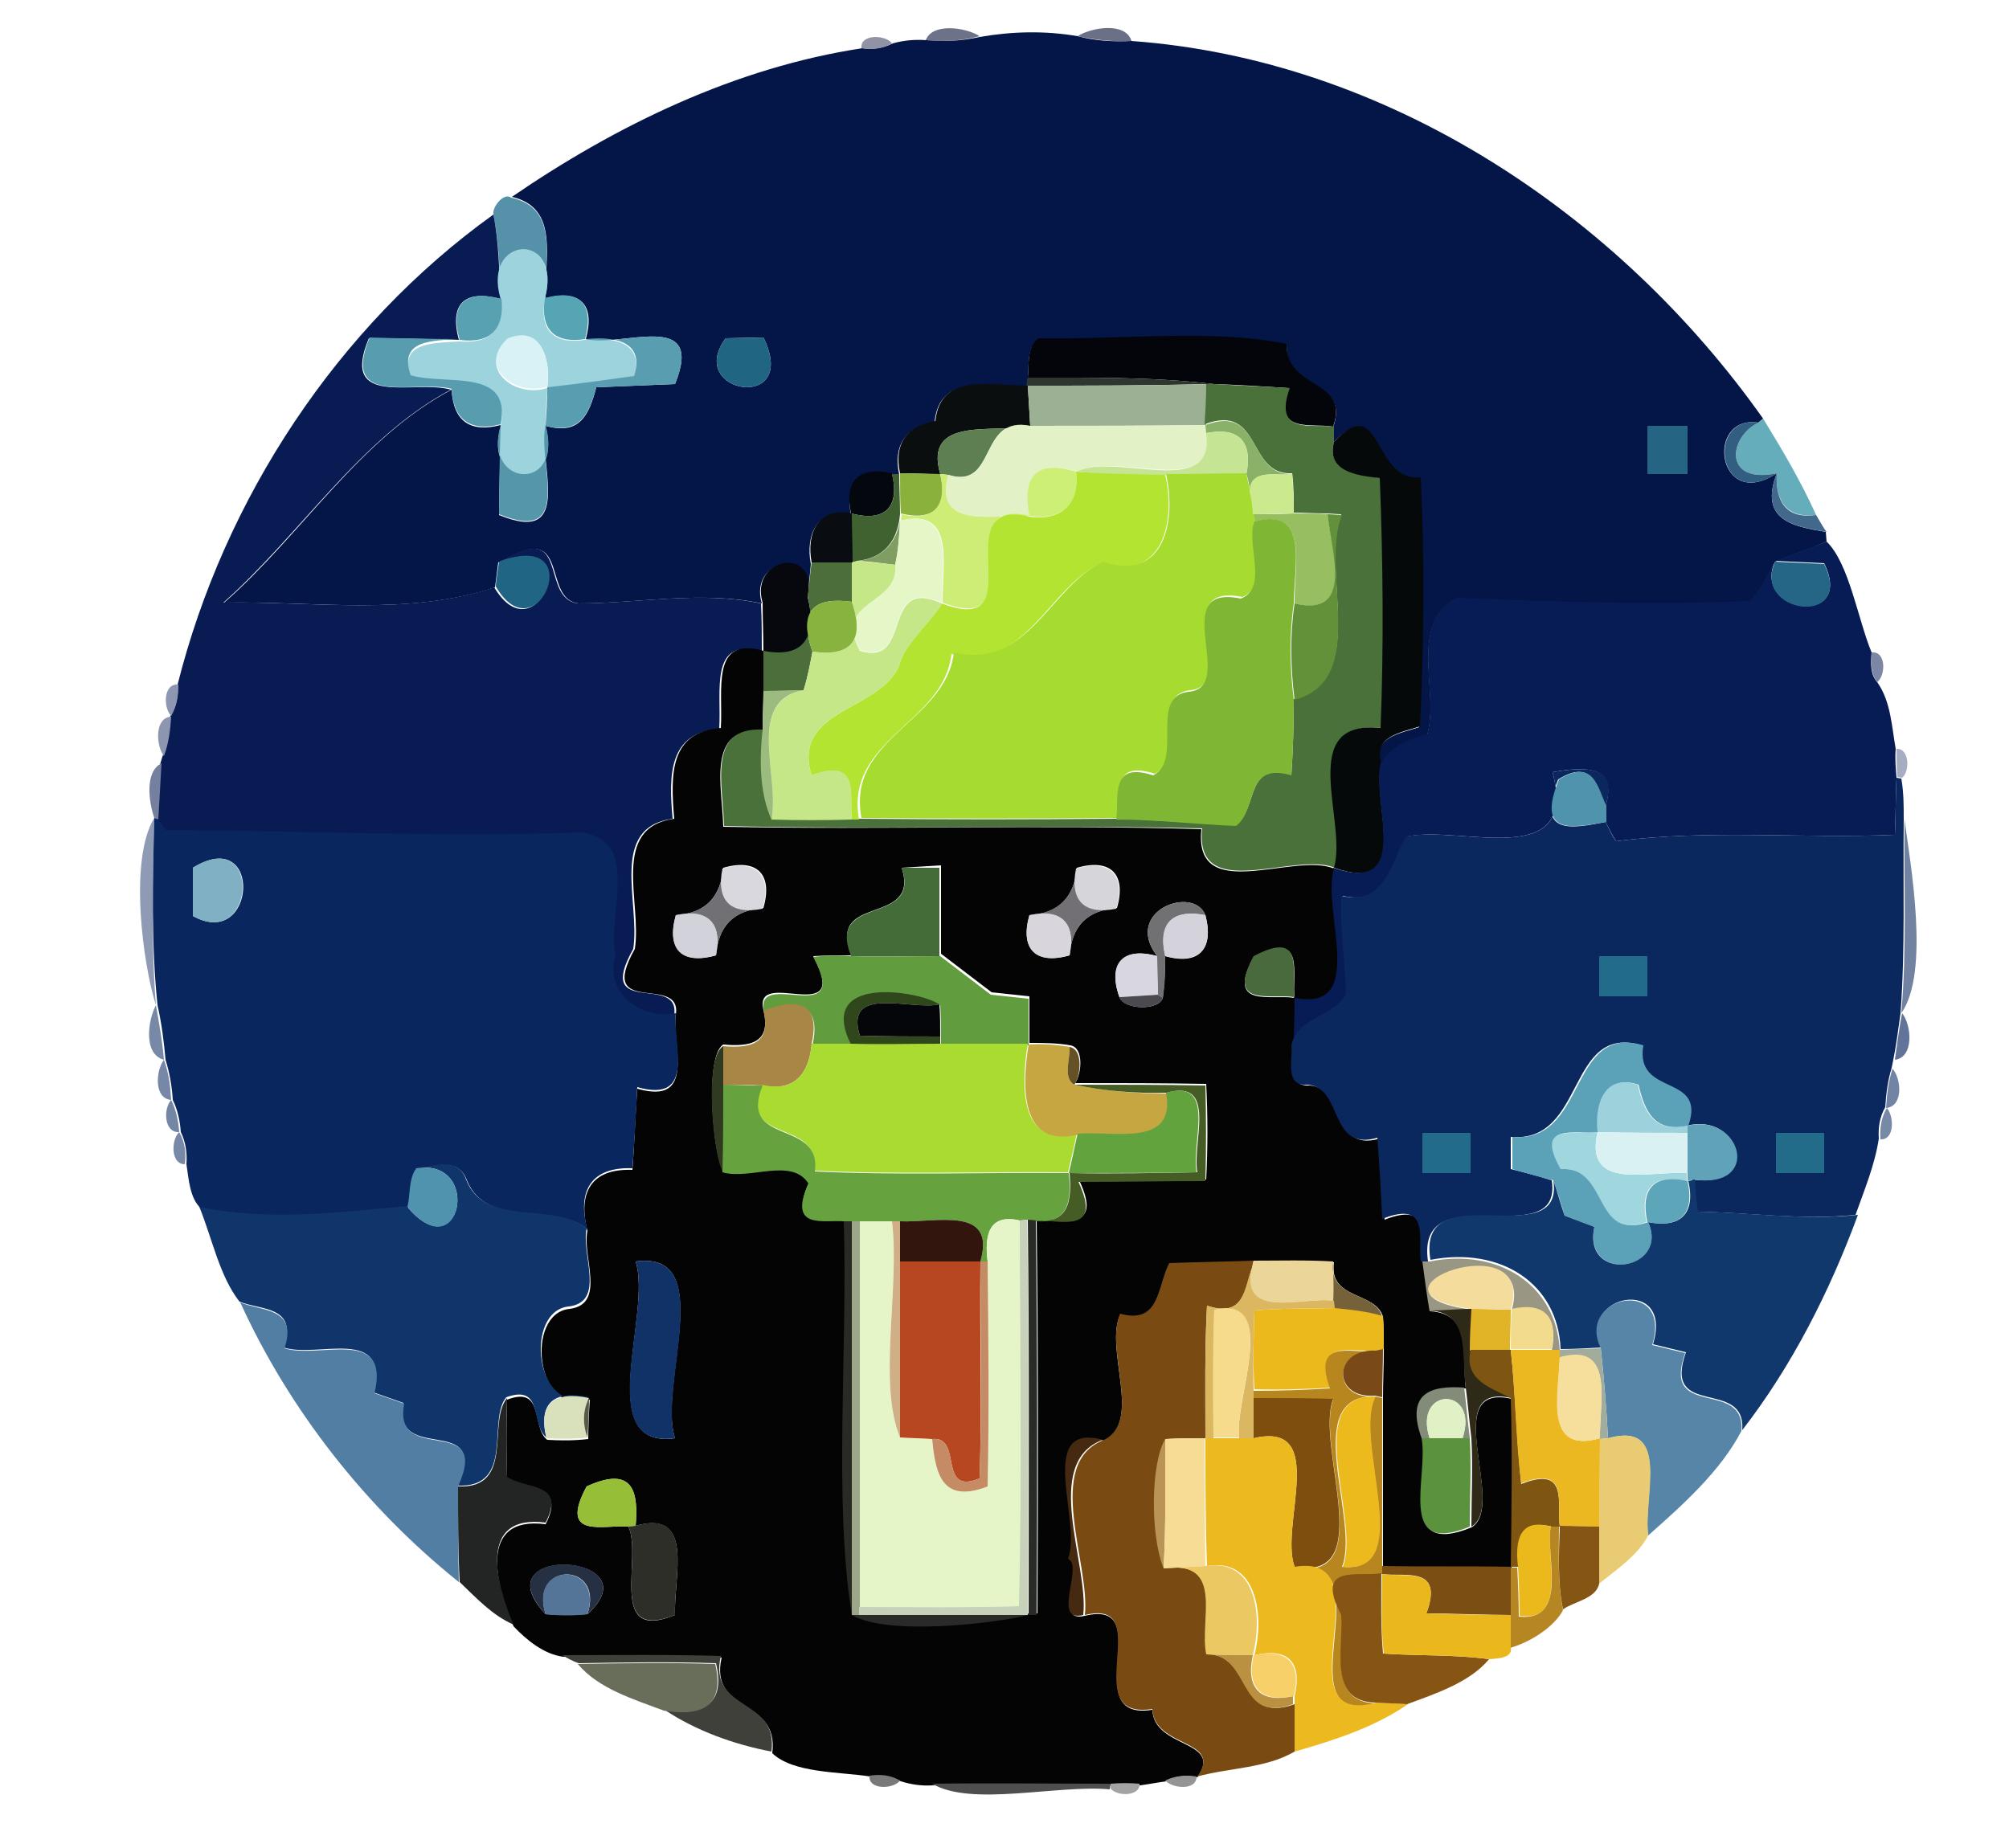 <?xml version="1.0" encoding="utf-8"?>
<!-- Generator: Adobe Illustrator 26.0.3, SVG Export Plug-In . SVG Version: 6.00 Build 0)  -->
<svg version="1.1" id="Layer_1" xmlns="http://www.w3.org/2000/svg" xmlns:xlink="http://www.w3.org/1999/xlink" x="0px" y="0px"
	 viewBox="0 0 250 230" style="enable-background:new 0 0 250 230;" xml:space="preserve">
<style type="text/css">
	.st0{fill:#6E7289;}
	.st1{fill:#041548;}
	.st2{fill:#6B7087;}
	.st3{fill:#8F93A4;}
	.st4{fill:#5591A8;}
	.st5{fill:#081C53;}
	.st6{fill:#9CD3DC;}
	.st7{fill:#58A1B3;}
	.st8{fill:#56A5B5;}
	.st9{fill:#589CB0;}
	.st10{fill:#D8F2F5;}
	.st11{fill:#599DB0;}
	.st12{fill:#206581;}
	.st13{fill:#03050B;}
	.st14{fill:#2E362F;}
	.st15{fill:#0A0E0E;}
	.st16{fill:#9CB194;}
	.st17{fill:#497139;}
	.st18{fill:#66ADBC;}
	.st19{fill:#5696AB;}
	.st20{fill:#5D7F51;}
	.st21{fill:#E3F1C6;}
	.st22{fill:#8AB168;}
	.st23{fill:#06090A;}
	.st24{fill:#256583;}
	.st25{fill:#315E81;}
	.st26{fill:#C6E594;}
	.st27{fill:#05070E;}
	.st28{fill:#406130;}
	.st29{fill:#89B13B;}
	.st30{fill:#CEED77;}
	.st31{fill:#CDEF76;}
	.st32{fill:#B4E432;}
	.st33{fill:#A6DC30;}
	.st34{fill:#CAEA8D;}
	.st35{fill:#42698C;}
	.st36{fill:#090D11;}
	.st37{fill:#97BF61;}
	.st38{fill:#629139;}
	.st39{fill:#809E62;}
	.st40{fill:#E5F6C7;}
	.st41{fill:#7FB633;}
	.st42{fill:#071C54;}
	.st43{fill:#216585;}
	.st44{fill:#06080E;}
	.st45{fill:#4B6E3B;}
	.st46{fill:#C6E787;}
	.st47{fill:#256585;}
	.st48{fill:#89B33F;}
	.st49{fill:#040405;}
	.st50{fill:#7C87A5;}
	.st51{fill:#8E97B1;}
	.st52{fill:#9CBB7E;}
	.st53{fill:#8D96B0;}
	.st54{fill:#A6ADC2;}
	.st55{fill:#7580A0;}
	.st56{fill:#0A275E;}
	.st57{fill:#4F93AC;}
	.st58{fill:#8F9AB4;}
	.st59{fill:#09265E;}
	.st60{fill:#7282A1;}
	.st61{fill:#7FB0C4;}
	.st62{fill:#717175;}
	.st63{fill:#D9D8DE;}
	.st64{fill:#436C38;}
	.st65{fill:#727075;}
	.st66{fill:#D5D5DA;}
	.st67{fill:#717174;}
	.st68{fill:#D2D3DA;}
	.st69{fill:#D8D5DD;}
	.st70{fill:#D4D3DB;}
	.st71{fill:#619C3E;}
	.st72{fill:#D8D6DF;}
	.st73{fill:#496A3D;}
	.st74{fill:#226B8A;}
	.st75{fill:#30461B;}
	.st76{fill:#4C4A4F;}
	.st77{fill:#7888A7;}
	.st78{fill:#A88645;}
	.st79{fill:#040609;}
	.st80{fill:#627499;}
	.st81{fill:#303A20;}
	.st82{fill:#AADB30;}
	.st83{fill:#C5A640;}
	.st84{fill:#665026;}
	.st85{fill:#5BA1B8;}
	.st86{fill:#7787A7;}
	.st87{fill:#7284A4;}
	.st88{fill:#66A33E;}
	.st89{fill:#455C25;}
	.st90{fill:#9DD2DC;}
	.st91{fill:#63A33E;}
	.st92{fill:#7386A5;}
	.st93{fill:#60A2B7;}
	.st94{fill:#7889A8;}
	.st95{fill:#236B8A;}
	.st96{fill:#A0D6DE;}
	.st97{fill:#D9F1F3;}
	.st98{fill:#226B89;}
	.st99{fill:#0F356A;}
	.st100{fill:#5093AF;}
	.st101{fill:#11386C;}
	.st102{fill:#5DA5B9;}
	.st103{fill:#282A23;}
	.st104{fill:#9CA688;}
	.st105{fill:#E6F5C8;}
	.st106{fill:#D0AE86;}
	.st107{fill:#32150C;}
	.st108{fill:#C8D1B9;}
	.st109{fill:#292C26;}
	.st110{fill:#103267;}
	.st111{fill:#B64720;}
	.st112{fill:#C48B64;}
	.st113{fill:#794B13;}
	.st114{fill:#ECD599;}
	.st115{fill:#75623A;}
	.st116{fill:#999783;}
	.st117{fill:#DBB761;}
	.st118{fill:#F4DD9C;}
	.st119{fill:#527EA4;}
	.st120{fill:#5685A8;}
	.st121{fill:#F7DB8D;}
	.st122{fill:#EBB91C;}
	.st123{fill:#2F2918;}
	.st124{fill:#E1B427;}
	.st125{fill:#F3DB8E;}
	.st126{fill:#B7861E;}
	.st127{fill:#794917;}
	.st128{fill:#7F5512;}
	.st129{fill:#ECB821;}
	.st130{fill:#A2AC9D;}
	.st131{fill:#F6DE9D;}
	.st132{fill:#838B79;}
	.st133{fill:#222524;}
	.st134{fill:#D8E1BC;}
	.st135{fill:#585A49;}
	.st136{fill:#7E4E0F;}
	.st137{fill:#EDBA1D;}
	.st138{fill:#DFF1C5;}
	.st139{fill:#452A11;}
	.st140{fill:#B99454;}
	.st141{fill:#F6DC95;}
	.st142{fill:#ECBA1E;}
	.st143{fill:#5A923E;}
	.st144{fill:#E8CB73;}
	.st145{fill:#97BE37;}
	.st146{fill:#2D2E27;}
	.st147{fill:#ECB91D;}
	.st148{fill:#B68623;}
	.st149{fill:#845513;}
	.st150{fill:#263043;}
	.st151{fill:#ECC863;}
	.st152{fill:#7B4F14;}
	.st153{fill:#547598;}
	.st154{fill:#865514;}
	.st155{fill:#EAB71C;}
	.st156{fill:#292B28;}
	.st157{fill:#3E4039;}
	.st158{fill:#BA9141;}
	.st159{fill:#F8D06A;}
	.st160{fill:#696E5B;}
	.st161{fill:#797979;}
	.st162{fill:#959596;}
	.st163{fill:#4E4E4E;}
	.st164{fill:#A2A3A4;}
</style>
<g id="_x23_6e7289ff">
	<path class="st0" d="M115.2,5c0.8-2.2,5-1.6,6.7-0.5C119.7,5.1,117.5,5.2,115.2,5z"/>
</g>
<g id="_x23_041548ff">
	<path class="st1" d="M121.9,4.6c4.1-0.7,8.1-0.8,12.2-0.1c2.2,0.6,4.4,0.7,6.7,0.6c31.7,2.3,60.5,21.4,78.6,47l-0.6,0.5
		c-6.7-1-5.1,11.2,2.3,6.3c-2.2,5.8,1.9,6.6,6.1,7.3l0.1,1.2c-2.1,1-4.3,1.6-6.4,2.5c-1,1.7-1.7,3.6-3.2,5
		c-12.1,0.5-24.3,0.1-36.5-0.4c-6,3.3-2,11.6-3.6,17c-2.3,0.6-4.4,1.6-5.8,3.6c-1-3.4,2.4-3.8,4.8-4.6c0.4-10.3,0.5-20.7,0.1-31
		c-6,0.8-4.8-10.8-10.8-4.4c0-0.5,0-1.4,0-1.9c2.1-6.2-5.9-4.4-5.8-10.3c-9.4-1.9-20.8-0.5-30.9-0.7c-1.5,1.2-1.1,3.2-1.3,4.9
		l-0.1,1c-4.5,0-10.9-1.7-11.5,4.4c-3.6,0.7-5.2,2.9-4.4,6.6l-0.9,0c-4.1-0.9-5.9,0.9-5.1,5c-4.2-1-5.7,2.5-5,6.1
		c-0.1,1.4-0.3,2.8-0.5,4.2c1.4-6.4-7.3-5-5.6,0.7c-7.6-1.6-15.2,0-22.8,0c-4.4-0.5-1.3-9.4-8.1-6c-0.5,0.2-1.4,0.7-1.9,0.9
		c-0.1,0.8-0.3,2.3-0.4,3.1c-10.8,3.6-22.5,1.7-33.7,1.9c9.6-8.4,16.9-20.5,28.3-26.5c0.2,3.9,2.3,5.4,6.1,4.4
		c0,2.8-0.2,8.4-0.2,11.2c9.5,3.9,4.8-6.6,5.8-11.1c4.2,1.2,5.4-1.3,6.3-4.8c2.4-0.1,7.3-0.3,9.8-0.4c3.8-9.4-6.7-4.5-11.1-5.6
		c1.2-4.3-0.7-6.2-5-5.1c-0.2-4.9,1.8-11.2-4.2-12.6c13-8.9,27.8-16.1,43.6-18.5c1.3,0.2,2.6,0,3.8-0.6c1.4-0.4,2.8-0.5,4.2-0.4
		C117.5,5.2,119.7,5.1,121.9,4.6 M90.3,42.1C85.2,49,99.6,51.4,95,42L90.3,42.1 M205,53c0,1.5,0,4.5,0,6h5c0-1.5,0-4.5,0-6H205z"/>
</g>
<g id="_x23_6b7087ff">
	<path class="st2" d="M134.1,4.5c1.7-1.1,6-1.8,6.7,0.6C138.5,5.2,136.3,5,134.1,4.5z"/>
</g>
<g id="_x23_8f93a4ff">
	<path class="st3" d="M107.2,6c-0.2-1.8,3-1.7,3.8-0.6C109.8,6.1,108.5,6.2,107.2,6z"/>
</g>
<g id="_x23_5591a8ff">
	<path class="st4" d="M61.4,26.7c-0.2-0.9,1.3-2.8,2.2-2.1c6.1,1.3,4.1,7.7,4.2,12.6c2.3-8.5-7.9-7.8-5.5,0
		C62.2,33.7,62.1,30.1,61.4,26.7z"/>
</g>
<g id="_x23_081c53ff">
	<path class="st5" d="M22.1,85.2C27.9,62.1,42,40.6,61.4,26.7c0.7,3.5,0.7,7,0.9,10.5c-4.5-1.2-6.4,0.6-5.2,5.1
		c-2.8-0.1-8.4-0.2-11.2-0.2c-3.7,8.8,5.8,5.1,10.2,6.4c-11.3,6-18.7,18-28.3,26.5c11.2-0.2,22.9,1.7,33.7-1.9
		c5.3,8.9,11.8-7.4,0.4-3.1c0.5-0.2,1.4-0.7,1.9-0.9c6.8-3.5,3.6,5.4,8.1,6c7.6,0,15.2-1.6,22.8,0c0.1,2,0.1,4,0.1,6
		c-6.6-1.9-5,4.9-5.3,9.6c-6.3,0.5-6.3,5.7-5.8,11.2c-8,1.1-4,10.4-4.9,16.2c-4.9,8.7,5.8,3,5.1,8.2c-4.4,0.8-8.9-2.5-7.5-7.2
		c-1.1-5.2,3.2-14.2-4.1-15.3c-17.3,0.6-34.6-0.2-51.9-0.3c-0.2-0.3-0.7-1-0.9-1.3c0.1-1.8,0.3-5.2,0.4-7l0.3-1
		c0.6-1.6,0.8-3.3,0.9-4.9C22,87.9,22.2,86.6,22.1,85.2z"/>
</g>
<g id="_x23_9cd3dcff">
	<path class="st6" d="M62.3,37.2c-2.4-7.9,7.8-8.6,5.5,0c-0.7,3.9,1.1,5.7,5,5.1c4-0.4,7.3,0.5,6.1,4.6c-3.6,0.5-7.2,1-10.8,1.4
		c0.5-3.3-0.6-7.7-4.9-6c-3.9,3.5,0.8,7.3,4.9,6c-0.1,1.6-0.2,3.2-0.2,4.8c2.2,8.5-7.9,7.8-5.6,0c1.4-7-6.9-4.8-11.2-6.1
		c-1.5-4.4,2.6-4.3,6.1-4.5C61,42.8,62.8,41,62.3,37.2z"/>
</g>
<g id="_x23_58a1b3ff">
	<path class="st7" d="M57.2,42.3c-1.3-4.5,0.7-6.3,5.2-5.1C62.8,41,61,42.8,57.2,42.3z"/>
</g>
<g id="_x23_56a5b5ff">
	<path class="st8" d="M67.8,37.1c4.3-1.2,6.2,0.7,5,5.1C69,42.8,67.2,41,67.8,37.1z"/>
</g>
<g id="_x23_589cb0ff">
	<path class="st9" d="M46,42c2.8,0.1,8.4,0.2,11.2,0.2c-3.5,0.2-7.6,0.1-6.1,4.5c4.4,1.3,12.6-1,11.2,6.1c-3.8,1-5.9-0.6-6.1-4.4
		C51.8,47.2,42.3,50.9,46,42z"/>
</g>
<g id="_x23_d8f2f5ff">
	<path class="st10" d="M63.2,42.1c4.3-1.7,5.3,2.8,4.9,6C64.1,49.4,59.3,45.6,63.2,42.1z"/>
</g>
<g id="_x23_599db0ff">
	<path class="st11" d="M72.9,42.2c4.4,1.1,14.9-3.8,11.1,5.6c-2.4,0.1-7.3,0.3-9.8,0.4c-0.9,3.4-2.1,5.9-6.3,4.8
		c0.1-1.6,0.2-3.2,0.2-4.8c3.6-0.4,7.2-0.9,10.8-1.4C80.2,42.7,76.9,41.8,72.9,42.2z"/>
</g>
<g id="_x23_206581ff">
	<path class="st12" d="M90.3,42.1L95,42C99.6,51.4,85.2,49,90.3,42.1z"/>
</g>
<g id="_x23_03050bff">
	<path class="st13" d="M129.2,42.1c10.1,0.2,21.6-1.2,30.9,0.7c0,5.9,7.9,4.2,5.8,10.3c-2.7-0.5-7.6,1-5.5-4.8
		c-3.1-0.2-6.2-0.4-9.3-0.5c-7.7-0.9-15.5-0.8-23.2-0.8C128.1,45.3,127.7,43.3,129.2,42.1z"/>
</g>
<g id="_x23_2e362fff">
	<path class="st14" d="M127.9,47c7.8,0,15.5-0.1,23.2,0.8l-1.1,0c-7.4,0.2-14.8,0.2-22.3,0.2L127.9,47z"/>
</g>
<g id="_x23_0a0e0eff">
	<path class="st15" d="M116.4,52.4c0.6-6.1,7-4.4,11.5-4.4c0.1,1.7,0.2,3.4,0.3,5c-4.5,1-13.3-1.3-11.2,6c-1.7,0-3.3-0.1-5-0.1
		C111.2,55.3,112.8,53,116.4,52.4z"/>
</g>
<g id="_x23_9cb194ff">
	<path class="st16" d="M127.9,48c7.4,0,14.8,0,22.3-0.2c-0.1,1.7-0.1,3.4-0.1,5.1c-7.3,0.1-14.6,0.1-21.9,0.1
		C128.1,51.3,128,49.7,127.9,48z"/>
</g>
<g id="_x23_497139ff">
	<path class="st17" d="M150.1,47.8l1.1,0c3.1,0.2,6.2,0.3,9.3,0.5c-2.1,5.9,2.8,4.4,5.5,4.8c0,0.5,0,1.4,0,1.9
		c-1,3.6,2.9,4.1,5.8,4.5c0.4,10.4,0.5,20.7,0.1,31.1c-10.6-1.1-4.1,11.7-5.8,17.4c-5-2.1-17.5,4.6-16.5-4.9
		c-19.8-0.5-39.7,0.2-59.5-0.3c-0.1-5-2.2-12.4,4.9-12.1c-0.5,4.5-0.2,8.3,1.1,11.2c3.3,0.1,6.7,0.1,10,0l0.9,0
		c10.6,0.1,21.3,0.1,31.9,0c5,0.1,9.9,0.6,14.9,0.8c2.8-2.1,1.1-8,6.9-6.3c0.2-3.1,0.3-6.2,0.3-9.4c9.5-2.5,3.2-16.2,5.9-23
		c-0.4,0-1.4-0.1-1.8-0.1c-1.4,0-2.7-0.1-4.1-0.1c0-1.6,0-3.3-0.2-4.9c-5.7,0.3-3.7-8.8-10.9-6.1C150,51.2,150.1,49.5,150.1,47.8z"
		/>
</g>
<g id="_x23_66adbcff">
	<path class="st18" d="M219.4,52.1c2.4,3.9,4.7,7.8,6.6,12c-3.4,0.4-5.1-1.4-4.9-5.2c-6.6,1.4-6.1-4.4-2.3-6.3L219.4,52.1z"/>
</g>
<g id="_x23_5696abff">
	<path class="st19" d="M62.3,52.9c-2.3,7.8,7.9,8.5,5.6,0c-1.1,4.5,3.7,15-5.8,11.1C62.1,61.2,62.2,55.6,62.3,52.9z"/>
</g>
<g id="_x23_5d7f51ff">
	<path class="st20" d="M117,59c-2.1-7.3,6.7-5,11.2-6c-6.5-1.4-4.1,8-10.2,6.1L117,59z"/>
</g>
<g id="_x23_e3f1c6ff">
	<path class="st21" d="M128.2,53c7.3,0,14.6,0,21.9-0.1l0.1,1c1.2,8.3-11.4,2.2-16.2,4.8c-5.6-1.7-6.6,1.3-5.8,5.5
		c-4.5-0.2-12.1,1.8-10.2-5.1C124.1,61.1,121.7,51.7,128.2,53z"/>
</g>
<g id="_x23_8ab168ff">
	<path class="st22" d="M150,52.9c7.2-2.7,5.1,6.4,10.9,6.1c-2,0.3-5.3-0.8-5.3,2.2c-0.1-0.5-0.3-1.7-0.5-2.2c0.8-4-0.9-5.9-5-5.1
		L150,52.9z"/>
</g>
<g id="_x23_06090aff">
	<path class="st23" d="M166,55c6-6.5,4.8,5.1,10.8,4.4c0.5,10.3,0.4,20.7-0.1,31c-2.4,0.8-5.8,1.2-4.8,4.6c-1.3,5,4.1,16.5-5.9,13
		c1.7-5.8-4.8-18.5,5.8-17.4c0.4-10.3,0.3-20.7-0.1-31.1C168.9,59.2,165,58.7,166,55z"/>
</g>
<g id="_x23_256583ff">
	<path class="st24" d="M205,53h5c0,1.5,0,4.5,0,6h-5C205,57.5,205,54.5,205,53z"/>
</g>
<g id="_x23_315e81ff">
	<path class="st25" d="M221.1,58.9c-7.4,4.9-8.9-7.3-2.3-6.3C215,54.5,214.5,60.3,221.1,58.9z"/>
</g>
<g id="_x23_c6e594ff">
	<path class="st26" d="M150.1,53.9c4.1-0.8,5.8,1.1,5,5.1c-3.4,0-6.7,0-10,0.1c-3.7,0-7.4,0-11.1-0.4
		C138.7,56.2,151.3,62.3,150.1,53.9z"/>
</g>
<g id="_x23_05070eff">
	<path class="st27" d="M105.9,63.9c-0.9-4.1,1-5.9,5.1-5C112,63.2,110.1,65,105.9,63.9z"/>
</g>
<g id="_x23_406130ff">
	<path class="st28" d="M111,59l0.9,0c0,1.7,0.1,3.4,0.1,5l-0.1,0.8c-0.5,2.9-2.2,4.7-5.2,5L106,70c0-2,0-4.1-0.1-6.1
		C110.1,65,112,63.2,111,59z"/>
</g>
<g id="_x23_89b13bff">
	<path class="st29" d="M112,58.9c1.7,0,3.3,0.1,5,0.1c1,4.1-0.8,5.9-4.9,4.9C112,62.3,112,60.6,112,58.9z"/>
</g>
<g id="_x23_ceed77ff">
	<path class="st30" d="M117,59l1,0.1c-1.9,6.9,5.7,4.9,10.2,5.1c-10.9-2.6,0.9,15.3-10.9,10.8c-0.1-4.6,1.7-11.9-5.2-10.2l0.1-0.8
		C116.1,64.9,117.9,63.1,117,59z"/>
</g>
<g id="_x23_cdef76ff">
	<path class="st31" d="M128.1,64.2c-0.8-4.2,0.2-7.2,5.8-5.5C134.4,62.7,132,64.9,128.1,64.2z"/>
</g>
<g id="_x23_b4e432ff">
	<path class="st32" d="M133.9,58.7c3.7,0.3,7.4,0.3,11.1,0.4c1.3,5.5-0.1,13.4-8,11c-6.6,3-9.3,13.5-18.6,11.3
		c-1,8.7-13.3,10.6-11.5,20.6l-0.9,0c-0.4-2.8,1.2-7.8-5-5.5c-2.7-8.6,9.6-8,11.1-14.4c1.2-2.7,3.6-4.5,5.1-7
		c11.8,4.5,0-13.4,10.9-10.8C132,64.9,134.4,62.7,133.9,58.7z"/>
</g>
<g id="_x23_a6dc30ff">
	<path class="st33" d="M145.1,59c3.3,0,6.7-0.1,10-0.1c0.1,0.5,0.3,1.7,0.5,2.2c0.1,0.7,0.4,2.1,0.5,2.8l0.1,0.9
		c-1.1,2.6,1.8,8.2-1.6,9.5c-9.4-1.9-0.4,11.1-6.5,11.6c-5.1,0.6-0.7,8.6-4.4,10.4c-5.6-1.8-4.2,2.8-4.6,5.5
		c-10.6,0.1-21.3,0.1-31.9,0c-1.9-10,10.5-11.9,11.5-20.6c9.3,2.2,12-8.3,18.6-11.3C145,72.5,146.4,64.6,145.1,59z"/>
</g>
<g id="_x23_caea8dff">
	<path class="st34" d="M155.5,61.2c0-3,3.4-1.9,5.3-2.2c0.1,1.6,0.2,3.3,0.2,4.9c-1.7,0-3.4,0.1-5.1,0.1
		C155.9,63.3,155.7,61.9,155.5,61.2z"/>
</g>
<g id="_x23_42698cff">
	<path class="st35" d="M221.1,58.9c-0.2,3.8,1.4,5.7,4.9,5.2c0.3,0.5,0.9,1.6,1.3,2.1C223,65.5,218.9,64.7,221.1,58.9z"/>
</g>
<g id="_x23_090d11ff">
	<path class="st36" d="M101,70c-0.7-3.6,0.8-7,5-6.1c0,2,0.1,4.1,0.1,6.1C104.3,70,102.6,70,101,70z"/>
</g>
<g id="_x23_97bf61ff">
	<path class="st37" d="M156,64c1.7,0,3.4,0,5.1-0.1c1.4,0,2.7,0,4.1,0.1c0.6,4.8,3.4,13-4.1,11.1c-0.1-4.5,1.9-12-4.9-10.2L156,64z"
		/>
</g>
<g id="_x23_629139ff">
	<path class="st38" d="M165.2,64c0.4,0,1.4,0.1,1.8,0.1c-2.8,6.8,3.5,20.5-5.9,23c-0.5-4-0.6-8,0-12C168.5,76.9,165.7,68.8,165.2,64
		z"/>
</g>
<g id="_x23_809e62ff">
	<path class="st39" d="M106.8,69.8c2.9-0.3,4.7-2.1,5.2-5c-0.1,1.8-0.2,3.7-0.6,5.5C109.9,70.1,108.3,69.9,106.8,69.8z"/>
</g>
<g id="_x23_e5f6c7ff">
	<path class="st40" d="M112,64.8c6.9-1.7,5.1,5.6,5.2,10.2c-7.8-3.4-3.5,8-10.2,5.9c-3.5-6.4,4.9-5.6,4.4-10.7
		C111.8,68.5,111.9,66.7,112,64.8z"/>
</g>
<g id="_x23_7fb633ff">
	<path class="st41" d="M156.1,64.9c6.9-1.9,4.9,5.6,4.9,10.2c-0.6,4-0.5,8,0,12c0,3.1-0.1,6.2-0.3,9.4c-5.9-1.7-4.1,4.2-6.9,6.3
		c-5-0.2-9.9-0.8-14.9-0.8c0.4-2.7-0.9-7.3,4.6-5.5c3.8-1.9-0.6-9.8,4.4-10.4c6.2-0.5-2.8-13.5,6.5-11.6
		C157.9,73.2,155,67.6,156.1,64.9z"/>
</g>
<g id="_x23_071c54ff">
	<path class="st42" d="M227.3,67.4c2.8,2.7,3.9,9.7,5.6,13.8c-0.1,1.3-0.2,2.7,0.7,3.7c1.7,2.4,1.8,5.5,2.3,8.3
		c-0.1,1.2,0,2.4,0.1,3.6c-0.1,1.8-0.1,5.3-0.2,7.1c-11.6,0.5-23.2-0.7-34.7,0.8c-0.5-0.8-0.9-1.6-1.3-2.4c0-0.5,0-1.5,0-2
		c1.5-5.1-2.6-4.9-6.6-4.2c3.3,12.4-11.4,6.6-18,8c-1.9,3.3-2.4,8.7-8.1,7.4c-0.2,4.1,0.5,8.1,0.6,12.2c-1.6,2.9-6,2.8-6.8,6.4
		c0-2,0-4,0.1-6c9.2,1.9,3.3-10.9,4.9-16.1c10,3.4,4.7-8.1,5.9-13c1.3-2,3.4-3.1,5.8-3.6c1.5-5.4-2.4-13.7,3.6-17
		c12.2,0.5,24.3,0.9,36.5,0.4c1.4-1.4,2.2-3.3,3.2-5c-3,6.6,10,8.3,6.1,0.3c-1.5-0.1-4.6-0.2-6.1-0.3C223,69,225.2,68.3,227.3,67.4z
		"/>
</g>
<g id="_x23_216585ff">
	<path class="st43" d="M62.1,69.9c11.4-4.3,4.8,12-0.4,3.1C61.7,72.3,62,70.7,62.1,69.9z"/>
</g>
<g id="_x23_06080eff">
	<path class="st44" d="M94.9,75c-1.7-5.7,7-7.2,5.6-0.7c1.4,5.5-0.8,7.7-5.5,6.8C95,79,94.9,77,94.9,75z"/>
</g>
<g id="_x23_4b6e3bff">
	<path class="st45" d="M101,70c1.7,0,3.3,0,5,0c0,1.6,0,3.3,0,4.9c-4.4-0.6-6.8,0.8-4.9,6.2c-0.3,1.6-0.6,3.2-1.1,4.8
		C98.3,86,96.7,86,95,86c0-1.7,0-3.4,0-5c4.6,0.9,6.8-1.2,5.5-6.8C100.7,72.8,100.8,71.4,101,70z"/>
</g>
<g id="_x23_c6e787ff">
	<path class="st46" d="M106,70l0.8-0.2c1.5,0.2,3,0.3,4.6,0.5c0.5,5.1-7.9,4.3-4.4,10.7c6.7,2.1,2.5-9.4,10.2-5.9
		c-1.5,2.5-3.9,4.4-5.1,7c-1.5,6.4-13.8,5.8-11.1,14.4c6.2-2.4,4.6,2.7,5,5.5c-3.3,0.1-6.7,0.1-10,0c1.1-5.4-3.3-14.7,4-16.1
		c0.5-1.6,0.8-3.2,1.1-4.8c4.3,0.6,6.7-0.9,4.9-6.2C106,73.3,106,71.6,106,70z"/>
</g>
<g id="_x23_256585ff">
	<path class="st47" d="M220.9,69.9c1.5,0.1,4.6,0.2,6.1,0.3C230.9,78.1,217.9,76.5,220.9,69.9z"/>
</g>
<g id="_x23_89b33fff">
	<path class="st48" d="M101.1,81.1c-1.9-5.4,0.5-6.8,4.9-6.2C107.8,80.2,105.4,81.7,101.1,81.1z"/>
</g>
<g id="_x23_040405ff">
	<path class="st49" d="M89.7,90.6C90,85.9,88.4,79.1,95,81c0,1.7,0,3.3,0,5c0,1.6-0.1,3.2-0.1,4.8c-7.1-0.3-5,7.1-4.9,12.1
		c19.8,0.4,39.7-0.3,59.5,0.3c-1,9.5,11.5,2.8,16.5,4.9c-1.6,5.2,4.3,17.9-4.9,16.1c-0.4-2.9,1.5-8.6-5.1-5.1
		c-3.5,6.5,2.2,4.6,5.1,5.1c0,2-0.1,4-0.1,6c0.2,1.8-0.9,5.1,2,4.9c4.4,0.3,2.6,8.4,8.7,6.6c0.1,2.5,0.4,7.6,0.6,10.1
		c6.1-2.4,4.4,2.6,4.8,5.3c0.2,1.5,0.6,4.6,0.9,6.1c5.3,0.3,3.9,5.7,4.4,9.6c-4.2-0.2-7.4,0.8-5.3,6.3c0.9,4.6-3.3,14.8,6,11
		c4.5-2.6-4.2-18.1,5-16c0.2,7,0.1,14,0,21c-5.3,0-10.6,0.1-16-0.1c0-7,0-14,0-21c0-2,0.1-4,0.1-6c0-1.4,0-2.7-0.1-4.1
		c-0.9-3.2-6.8-2.1-6.1-6.8c-3.3-0.2-6.6-0.2-9.9-0.1c-2.6,0.1-7.9,0.2-10.5,0.3c-1.4,2.8-1.1,7.7-6.2,6.3c-2,4.3,2.8,13.3-2,15.7
		c-8.4-2.3-2.6,10.4-4.3,14.8c2,0.8-2.2,8,1.9,7c9.2-2.2-1.1,13.2,8.4,11.7c0.2,4.9,8.9,3.7,5.6,8.4c-1.3-0.3-2.7-0.2-3.9,0.5
		c-0.8,0.1-2.4,0.4-3.2,0.5c-1.2-0.1-2.4-0.1-3.6,0c-7.4,0-14.8-0.1-22.2,0c-1.4,0.1-2.7-0.1-4-0.5c-1.2-0.6-2.5-0.8-3.8-0.6
		c-3.9-0.6-9.6-0.4-12.2-2.9c0.9-6.9-7.9-4.9-6.3-11.9c-6.6-0.3-13.1-0.1-19.7-0.1c-2.4-0.3-4.6-2.1-6.2-3.8
		c-2.1-4.8-4.6-13.8,4-12.7c2.6-5.1-2.5-4.1-4.8-5.7c-0.1-3.3-0.1-6.5,0-9.8c4.7-1.8,3,3.5,5,5c1.7,0.1,3.4,0.1,5.1-0.1
		c0-1.2,0.1-3.7,0.2-4.9c-6.8,2.3-8.1-10.8-2.5-11.3c4.6-0.6,1.5-6.6,2.2-9.7c-1.2-4.7,0.4-7.8,5.6-7.6c0.2-2.5,0.4-7.5,0.6-10.1
		c7.4,2.1,4.3-5.4,4.8-9.2c0.8-5.2-10,0.5-5.1-8.2c0.9-5.8-3.1-15.1,4.9-16.2C83.4,96.2,83.4,91.1,89.7,90.6 M84.1,113.9
		c-1.2,4.2,0.8,6.2,5,5c0.3-3.7,2.2-5.6,5.9-5.9c1.2-4.2-0.8-6.2-5-5C89.7,111.7,87.7,113.7,84.1,113.9 M112.2,108
		c2.4,7.4-9.5,3.1-6.2,10.9c-1.6,0-3.2,0-4.8,0.1c4.9,9.2-7.5,1.2-6.2,6.7c1,4.1-1.6,4.6-5,4.3c-2.4,1.5-1.2,14.1,0,15.7
		c3.3,1,8.6-1.9,10.7,1.4c-2.6,5.8,1.8,4.5,4.4,4.7c0.5,16.1-1.3,34.5,1,49c4.4,2.6,17.5,1.1,22,0l1,0c0.1-16.4,0.1-32.7-0.1-49.1
		c2.9-0.1,8.4,1.8,5.3-4.8c5.3-0.1,10.5-0.1,15.8-0.1c0.2-4,0.2-7.9,0-11.9c-5.4-0.1-10.9-0.1-16.3-0.1c0.8-1.2,1.1-4.4-0.6-4.7
		c-1.7-0.3-3.4-0.3-5.1-0.3c0-1.4,0-4.3,0-5.8l-4.7-0.5c-1.6-1.2-4.7-3.6-6.3-4.8c0-2.8,0-8.2,0-11L112.2,108 M128.1,113.9
		c-1.2,4.2,0.8,6.2,5,5c0.3-3.7,2.2-5.6,5.9-5.9c1.2-4.2-0.8-6.2-5-5C133.7,111.7,131.7,113.7,128.1,113.9 M144,119
		c-4.2-1.2-6.2,0.9-4.7,5.1c0.6,1.6,4.9,1.7,5.4,0.1c0.2-1.7,0.3-3.5,0.3-5.2c4.2,1.2,6.1-0.9,5-5.1
		C148.5,110.1,139.7,113.4,144,119 M79.1,157c2.1,6.5-5.4,23.4,4.9,22C81.8,172.5,89.4,155.6,79.1,157 M73,185
		c-3.6,6.7,2.3,4.7,5.2,5c1.8,3.9-2.7,14.5,5.8,11c-0.2-4.8,2.5-13.2-4.9-11.1C79.4,186.1,79.1,182.2,73,185 M67.9,200.9
		c1.7,0.1,3.4,0.1,5.2,0C81.5,193.3,59.6,192.1,67.9,200.9z"/>
</g>
<g id="_x23_7c87a5ff">
	<path class="st50" d="M232.9,81.2c1.8-0.2,1.8,2.8,0.7,3.7C232.8,83.9,232.8,82.5,232.9,81.2z"/>
</g>
<g id="_x23_8e97b1ff">
	<path class="st51" d="M21.3,89.1c-1-1-1-4.1,0.9-3.9C22.2,86.6,22,87.9,21.3,89.1z"/>
</g>
<g id="_x23_9cbb7eff">
	<path class="st52" d="M95,86c1.7,0,3.3-0.1,5-0.1c-7.3,1.3-2.9,10.7-4,16.1c-1.3-2.9-1.6-6.6-1.1-11.2C94.9,89.2,95,87.6,95,86z"/>
</g>
<g id="_x23_8d96b0ff">
	<path class="st53" d="M20.4,94.1c-1-1.3-1.2-4.8,0.9-4.9C21.2,90.8,21,92.5,20.4,94.1z"/>
</g>
<g id="_x23_a6adc2ff">
	<path class="st54" d="M236,93.2c1.6-0.1,1.7,2.8,0.7,3.6l-0.6-0.1C236,95.6,236,94.4,236,93.2z"/>
</g>
<g id="_x23_7580a0ff">
	<path class="st55" d="M19.2,101.8c-0.7-2-1.2-5.8,0.9-6.8c-0.1,1.7-0.3,5.2-0.4,7L19.2,101.8z"/>
</g>
<g id="_x23_0a275eff">
	<path class="st56" d="M193.2,96.1c4.1-0.7,8.2-0.9,6.6,4.2c-1.1-2.2-1.5-6-5.9-3.3c-2.9,7.1,1.8,6.1,5.9,5.3
		c0.4,0.8,0.8,1.7,1.3,2.4c11.5-1.5,23.1-0.3,34.7-0.8c0.1-1.8,0.1-5.4,0.2-7.1l0.6,0.1c0.3,1.7,0.3,3.4,0.3,5.1
		c-0.1,8,0.2,16.1-0.4,24.1c-0.2,1.5-0.6,4.4-0.9,5.8l-0.2,1c-0.5,1.6-0.7,3.3-0.8,4.9c-0.7,1.2-0.9,2.6-0.8,3.9
		c-0.5,3.3-1.8,6.4-2.9,9.5c-6.6,0.7-13.2-0.3-19.9-0.4c-0.2-1.3-0.3-2.7-0.4-4c8.5,1.2,6.1-8.4-0.7-6.7c2.3-6.6-6.6-3.5-5.6-10
		c-9.4-2.8-6.9,12.2-16.3,11.4l0,4c1.3,0.3,3.9,1,5.1,1.4c1.4,9.4-17-1-15.4,10.1l-0.9,0c-0.4-2.7,1.3-7.7-4.8-5.3
		c-0.1-2.5-0.4-7.6-0.6-10.1c-6.1,1.8-4.2-6.3-8.7-6.6c-2.9,0.2-1.8-3.1-2-4.9c0.8-3.6,5.2-3.5,6.8-6.4c-0.1-4.1-0.8-8.1-0.6-12.2
		c5.6,1.2,6.1-4.2,8.1-7.4C181.9,102.7,196.5,108.5,193.2,96.1 M199,119v5c1.5,0,4.5,0,6,0v-5C203.5,119,200.5,119,199,119 M177,141
		v5c1.5,0,4.5,0,6,0v-5C181.5,141,178.5,141,177,141 M221,141v5c1.5,0,4.5,0,6,0v-5C225.5,141,222.5,141,221,141z"/>
</g>
<g id="_x23_4f93acff">
	<path class="st57" d="M194,97c4.4-2.7,4.8,1.1,5.9,3.3c0,0.5,0,1.5,0,2C195.7,103,191.1,104.1,194,97z"/>
</g>
<g id="_x23_8f9ab4ff">
	<path class="st58" d="M19.4,125.1c-1.6-5-3.4-18.1-0.2-23.3C19,109.6,18.8,117.4,19.4,125.1z"/>
</g>
<g id="_x23_09265eff">
	<path class="st59" d="M19.2,101.8l0.5,0.2c0.2,0.3,0.7,1,0.9,1.3c17.3,0.1,34.6,0.9,51.9,0.3c7.3,1.2,3,10.2,4.1,15.3
		c-1.4,4.7,3.1,8,7.5,7.2c-0.4,3.7,2.6,11.3-4.8,9.2c-0.1,2.5-0.4,7.6-0.6,10.1c-5.2-0.2-6.9,2.9-5.6,7.6c-4.3-3.5-12.5,0-15-6.1
		c-1-2.8-3.8-1.8-6.2-1.4c-1,1.4-0.8,3.2-1.1,4.8c-8.5,0.7-17.3,1.8-25.8,0.1c-1.4-1.3-1.5-3.6-1.8-5.5c0.1-1.4-0.1-2.8-0.7-4
		c-0.1-1.4-0.4-2.8-1-4c-0.1-1.7-0.4-3.4-0.9-5c-0.2-2.3-0.5-4.6-1-6.8C18.8,117.4,19,109.6,19.2,101.8 M24,108c0,1.5,0,4.5,0,6
		C31.9,118.4,32.8,102.6,24,108z"/>
</g>
<g id="_x23_7282a1ff">
	<path class="st60" d="M237,102c0.7,5.4,3.2,19-0.4,24.1C237.3,118.1,236.9,110,237,102z"/>
</g>
<g id="_x23_7fb0c4ff">
	<path class="st61" d="M24,108c8.7-5.4,7.8,10.4,0,6C24,112.5,24,109.5,24,108z"/>
</g>
<g id="_x23_717175ff">
	<path class="st62" d="M84.1,113.9c3.7-0.3,5.6-2.2,5.9-5.9c-0.9,4,1,5.8,5,5c-3.7,0.3-5.6,2.2-5.9,5.9
		C89.9,114.9,88.1,113.1,84.1,113.9z"/>
</g>
<g id="_x23_d9d8deff">
	<path class="st63" d="M89.9,108.1c4.2-1.2,6.2,0.8,5,5C90.9,113.9,89.1,112.1,89.9,108.1z"/>
</g>
<g id="_x23_436c38ff">
	<path class="st64" d="M112.2,108l4.7,0c0,2.8,0,8.2,0,11c-3.7,0-7.3,0.1-11,0C102.8,111.1,114.7,115.4,112.2,108z"/>
</g>
<g id="_x23_727075ff">
	<path class="st65" d="M128.1,113.9c3.6-0.3,5.6-2.2,5.9-5.9c-0.9,4,0.9,5.8,5,5c-3.7,0.3-5.6,2.2-5.9,5.9
		C133.9,114.9,132.1,113.1,128.1,113.9z"/>
</g>
<g id="_x23_d5d5daff">
	<path class="st66" d="M133.9,108.1c4.2-1.2,6.2,0.8,5,5C134.9,113.9,133.1,112.1,133.9,108.1z"/>
</g>
<g id="_x23_717174ff">
	<path class="st67" d="M144,119c-4.3-5.6,4.5-8.9,6-5.1c-4.1-0.8-5.9,1-5,5.1c0,1.7,0,3.5-0.3,5.2l-0.6-0.4
		C144,122.2,144,120.6,144,119z"/>
</g>
<g id="_x23_d2d3daff">
	<path class="st68" d="M84.1,113.9c4-0.9,5.8,1,5,5C84.8,120.1,82.9,118.2,84.1,113.9z"/>
</g>
<g id="_x23_d8d5ddff">
	<path class="st69" d="M128.1,113.9c4-0.9,5.8,1,5,5C128.9,120.1,126.9,118.2,128.1,113.9z"/>
</g>
<g id="_x23_d4d3dbff">
	<path class="st70" d="M145,119c-1-4.1,0.9-5.9,5-5.1C151.1,118.1,149.2,120.1,145,119z"/>
</g>
<g id="_x23_619c3eff">
	<path class="st71" d="M101.2,119.1c1.6-0.2,3.2-0.2,4.8-0.1c3.7,0.1,7.3,0,11,0c1.6,1.2,4.7,3.6,6.3,4.8l4.7,0.5c0,1.4,0,4.3,0,5.8
		c-3.6,0-7.3,0-10.9,0l0-1c0-1.3,0-2.7-0.1-4c-2.5-1.7-15.4-3.8-11,5c-1.6,0-3.3,0-4.9,0c1.1-4.9-1.5-5.9-6-4.1
		C93.7,120.3,106.1,128.3,101.2,119.1z"/>
</g>
<g id="_x23_d8d6dfff">
	<path class="st72" d="M139.3,124.1c-1.5-4.2,0.4-6.3,4.7-5.1c0,1.6,0.1,3.2,0.1,4.8C142.5,123.9,140.9,124,139.3,124.1z"/>
</g>
<g id="_x23_496a3dff">
	<path class="st73" d="M156,119c6.6-3.5,4.6,2.3,5.1,5.1C158.2,123.6,152.5,125.5,156,119z"/>
</g>
<g id="_x23_226b8aff">
	<path class="st74" d="M199,119c1.5,0,4.5,0,6,0v5c-1.5,0-4.5,0-6,0V119z"/>
</g>
<g id="_x23_30461bff">
	<path class="st75" d="M105.9,130c-4.4-8.8,8.5-6.7,11-5c-3.4,0.8-11.9-2.5-9.9,3.9c3.3,0.1,6.7,0.1,10,0.1l0,1
		C113.3,130,109.7,130,105.9,130z"/>
</g>
<g id="_x23_4c4a4fff">
	<path class="st76" d="M139.3,124.1c1.6-0.1,3.2-0.2,4.8-0.3l0.6,0.4C144.2,125.8,139.8,125.7,139.3,124.1z"/>
</g>
<g id="_x23_7888a7ff">
	<path class="st77" d="M19.4,125.1c0.4,2.2,0.8,4.5,1,6.8C17.8,131.2,18.4,127,19.4,125.1z"/>
	<path class="st77" d="M234,141.8c-0.1-1.4,0.1-2.7,0.8-3.9C235.7,138.9,235.8,141.9,234,141.8z"/>
</g>
<g id="_x23_a88645ff">
	<path class="st78" d="M95,125.8c4.5-1.8,7.1-0.8,6,4.1c-0.3,3.7-2.1,6-6.1,5.2c-1.6-0.1-3.3-0.1-4.9-0.1c0-1.6,0-3.2,0-4.8
		C93.4,130.5,96,129.9,95,125.8z"/>
</g>
<g id="_x23_040609ff">
	<path class="st79" d="M107,128.9c-2-6.4,6.5-3.1,9.9-3.9c0.1,1.3,0.1,2.7,0.1,4C113.7,129,110.3,129,107,128.9z"/>
</g>
<g id="_x23_627499ff">
	<path class="st80" d="M235.8,131.9c0.2-1.5,0.6-4.4,0.9-5.8C237.9,127.6,238.2,131.6,235.8,131.9z"/>
</g>
<g id="_x23_303a20ff">
	<path class="st81" d="M90,145.9c-1.2-1.6-2.5-14.3,0-15.7c0,1.6,0,3.2,0,4.8C90,138.6,90,142.3,90,145.9z"/>
</g>
<g id="_x23_aadb30ff">
	<path class="st82" d="M101,129.9c1.6,0,3.3,0,4.9,0c3.7,0.1,7.4,0,11.1,0c3.6,0,7.3,0,10.9,0c-0.8,5-1.2,13,6.1,11.1
		c-0.3,1.6-0.7,3.2-1.1,4.9c-10.5-0.1-21.1,0.3-31.6-0.2c0.9-6.7-9.6-3.1-6.5-10.7C98.9,136,100.7,133.6,101,129.9z"/>
</g>
<g id="_x23_c5a640ff">
	<path class="st83" d="M128,130c1.7-0.1,3.4,0,5.1,0.3c0.1,1.4-0.9,3.9,0.6,4.7c3.8,0.8,7.6,1.1,11.5,1.1c1.2,6.9-6.7,4.7-11,5.1
		C126.8,143,127.2,135,128,130z"/>
</g>
<g id="_x23_665026ff">
	<path class="st84" d="M133.1,130.3c1.7,0.3,1.4,3.5,0.6,4.7C132.2,134.2,133.2,131.7,133.1,130.3z"/>
</g>
<g id="_x23_5ba1b8ff">
	<path class="st85" d="M188.2,141.5c9.4,0.8,6.9-14.2,16.3-11.4c-1.1,6.5,7.9,3.4,5.6,10c-4.1,0.9-5.4-1.6-6.2-5.1
		c-4.2-1.4-5.4,2.6-5,5.9c-2.6,0.4-8-1.4-4.6,4.6c6.1-0.4,4.1,9,10.8,6.6c2.7,6.1-8.1,7.7-6.7,0.6l-3.7-1.4c-0.3-1.1-1-3.3-1.4-4.4
		c-1.3-0.3-3.8-1-5.1-1.4L188.2,141.5z"/>
</g>
<g id="_x23_7787a7ff">
	<path class="st86" d="M20.4,131.9c0.6,1.6,0.8,3.3,0.9,5C19.1,136.7,19.4,133.2,20.4,131.9z"/>
</g>
<g id="_x23_7284a4ff">
	<path class="st87" d="M234.7,137.9c0.1-1.7,0.3-3.3,0.8-4.9C236.6,134.2,236.9,137.7,234.7,137.9z"/>
</g>
<g id="_x23_66a33eff">
	<path class="st88" d="M90,135c1.6,0,3.3,0.1,4.9,0.1c-3.1,7.6,7.4,4.1,6.5,10.7c10.5,0.5,21.1,0.1,31.6,0.2
		c0.4,3.6-0.1,6.9-5.2,5.8l-0.9,0.1c-3.9-0.9-4.4,1.9-4,5.1l-0.9,0c2-7-5.5-4.8-10-5l-1,0c-1.3,0-2.7,0-4,0l-1,0h-1
		c-2.5-0.2-7,1.1-4.4-4.7c-2.1-3.3-7.3-0.4-10.7-1.4C90,142.3,90,138.6,90,135z"/>
</g>
<g id="_x23_455c25ff">
	<path class="st89" d="M133.7,135c5.4,0,10.9,0,16.3,0.1c0.1,4,0.1,7.9,0,11.9c-5.3,0-10.5,0.1-15.8,0.1c3.1,6.6-2.4,4.7-5.3,4.8
		l-1-0.1c5.1,1,5.5-2.2,5.2-5.8c5.3,0.1,10.6,0,15.9-0.1c-0.7-3.6,2.6-11.7-3.8-9.9C141.3,136.1,137.4,135.8,133.7,135z"/>
</g>
<g id="_x23_9dd2dcff">
	<path class="st90" d="M198.8,140.9c-0.4-3.4,0.8-7.3,5-5.9c0.8,3.5,2.1,6,6.2,5.1l0,0.9C206.3,141,202.6,141,198.8,140.9z"/>
</g>
<g id="_x23_63a33eff">
	<path class="st91" d="M145.1,136c6.4-1.8,3.1,6.2,3.8,9.9c-5.3,0.1-10.6,0.1-15.9,0.1c0.4-1.6,0.7-3.2,1.1-4.9
		C138.5,140.7,146.4,142.9,145.1,136z"/>
</g>
<g id="_x23_7386a5ff">
	<path class="st92" d="M21.3,136.9c0.6,1.2,0.9,2.6,1,4C20.4,141,20.3,138,21.3,136.9z"/>
</g>
<g id="_x23_60a2b7ff">
	<path class="st93" d="M210,140.1c6.8-1.6,9.3,8,0.7,6.7L210,147l0-1c0-1.7,0-3.3,0-5L210,140.1z"/>
</g>
<g id="_x23_7889a8ff">
	<path class="st94" d="M22.3,140.9c0.7,1.2,0.9,2.6,0.7,4C21.2,144.9,21.3,141.8,22.3,140.9z"/>
</g>
<g id="_x23_236b8aff">
	<path class="st95" d="M177,141c1.5,0,4.5,0,6,0v5c-1.5,0-4.5,0-6,0V141z"/>
</g>
<g id="_x23_a0d6deff">
	<path class="st96" d="M194.2,145.5c-3.4-6,2.1-4.1,4.6-4.6c-1.7,7.4,6.3,4.8,11.1,5.1l0,1c-4.2-1-5.9,1-5,5.1
		C198.2,154.5,200.2,145.1,194.2,145.5z"/>
</g>
<g id="_x23_d9f1f3ff">
	<path class="st97" d="M198.8,140.9c3.7,0.1,7.4,0.1,11.2,0.1c0,1.7,0,3.3,0,5C205.1,145.7,197.1,148.3,198.8,140.9z"/>
</g>
<g id="_x23_226b89ff">
	<path class="st98" d="M221,141c1.5,0,4.5,0,6,0v5c-1.5,0-4.5,0-6,0V141z"/>
</g>
<g id="_x23_0f356aff">
	<path class="st99" d="M51.8,145.4c2.4-0.4,5.3-1.3,6.2,1.4c2.4,6.1,10.7,2.6,15,6.1c-0.7,3.2,2.4,9.1-2.2,9.7
		c-5.6,0.5-4.3,13.6,2.5,11.3c-4.2-0.9-6.4,0.6-5.3,5c-2-1.5-0.3-6.7-5-5c-2.4,2.9,1.1,11.3-6.1,11c4.2-9.3-8.2-2.4-6.7-10.3
		l-3.7-1.3c2-8.4-7-4.2-11.2-5.6c1.8-5.2-2.8-4.6-5.5-5.7c-2.5-3.2-3.4-7.9-5-11.8c8.5,1.8,17.3,0.7,25.8-0.1
		C57.3,158.2,60.1,144.1,51.8,145.4z"/>
</g>
<g id="_x23_5093afff">
	<path class="st100" d="M50.7,150.2c0.4-1.6,0.1-3.4,1.1-4.8C60.1,144.1,57.3,158.2,50.7,150.2z"/>
</g>
<g id="_x23_11386cff">
	<path class="st101" d="M193.3,146.9c0.4,1.1,1,3.3,1.4,4.4l3.7,1.4c-1.5,7.1,9.4,5.5,6.7-0.6c4.1,0.8,5.9-1.1,5-5.1l0.8-0.2
		c0.1,1.3,0.2,2.7,0.4,4c6.6,0.1,13.3,1.1,19.9,0.4c-3.5,9.5-8.2,18.8-14.4,26.8c0.5-6.6-10-1.3-7-9.7l-4.1-1
		c2.6-8.6-9.5-6.2-6.4,0.4c-1.7,0.1-3.4,0.2-5.1,0.2c-0.3-8.1-7.4-12.8-16.2-11.1C176.2,145.8,194.7,156.3,193.3,146.9z"/>
</g>
<g id="_x23_5da5b9ff">
	<path class="st102" d="M205,152.1c-0.9-4.1,0.8-6.1,5-5.1C210.9,151.1,209.1,152.9,205,152.1z"/>
</g>
<g id="_x23_282a23ff">
	<path class="st103" d="M105,152h1c0,16.3,0,32.6,0,49C103.7,186.6,105.5,168.1,105,152z"/>
</g>
<g id="_x23_9ca688ff">
	<path class="st104" d="M106,152l1,0c0,16,0,32,0,48l0,1l-1,0C106,184.7,106,168.4,106,152z"/>
</g>
<g id="_x23_e6f5c8ff">
	<path class="st105" d="M107,152c1.3,0,2.7,0,4,0c1,8.4-1.8,20.1,1,26.9c1.3,0.1,2.6,0.1,4,0.2c0.4,4.4,1.3,8.1,6.9,5.9
		c0.2-9.3,0.1-18.7,0-28c-0.4-3.2,0.1-6,4-5.1c0,16,0.3,32,0,48c-6.6,0.2-13.3,0.1-19.9,0.1C107,184,107,168,107,152z"/>
</g>
<g id="_x23_d0ae86ff">
	<path class="st106" d="M111,152l1,0c0,1.7,0,3.3,0,5c0,7.3,0,14.6,0,21.9C109.2,172.1,112,160.4,111,152z"/>
</g>
<g id="_x23_32150cff">
	<path class="st107" d="M112,152c4.5,0.2,12-2,10,5c-3.3,0-6.7,0-10,0C112,155.3,112,153.7,112,152z"/>
</g>
<g id="_x23_c8d1b9ff">
	<path class="st108" d="M126.9,151.9l0.9-0.1c0.3,16.4,0.1,32.8,0.1,49.2c-7,0-14,0-21,0l0-1c6.6,0,13.3,0.1,19.9-0.1
		C127.2,183.9,126.9,167.9,126.9,151.9z"/>
</g>
<g id="_x23_292c26ff">
	<path class="st109" d="M127.9,151.8l1,0.1c0.2,16.4,0.2,32.7,0.1,49.1l-1,0C128,184.6,128.1,168.2,127.9,151.8z"/>
</g>
<g id="_x23_103267ff">
	<path class="st110" d="M79.1,157c10.3-1.4,2.8,15.5,4.9,22C73.6,180.4,81.2,163.5,79.1,157z"/>
</g>
<g id="_x23_b64720ff">
	<path class="st111" d="M112,157c3.3,0,6.7,0,10,0c-0.1,9,0.2,18-0.1,27c-5.3,2.2-2-5.3-5.9-4.9c-1.3-0.1-2.6-0.1-4-0.2
		C112,171.6,112,164.3,112,157z"/>
</g>
<g id="_x23_c48b64ff">
	<path class="st112" d="M122,157l0.9,0c0.1,9.3,0.2,18.7,0,28c-5.7,2.2-6.5-1.6-6.9-5.9c3.9-0.4,0.6,7.1,5.9,4.9
		C122.2,175,122,166,122,157z"/>
</g>
<g id="_x23_794b13ff">
	<path class="st113" d="M145.5,157.2c2.6-0.1,7.9-0.2,10.5-0.3l-0.2,0.9c-0.9,2.5-0.9,6.3-5.6,4.7c-0.3,5.5-0.2,11-0.2,16.5
		c-1.6,0-3.3,0-4.9,0.1c-1.8,3.1-1.9,12-0.2,16.1c7.7-1.1,4.3,6.4,5.3,10.7c5.6-0.1,3.7,8.8,10.9,6.2c0,1.9,0,3.9,0,5.9
		c-3.6,2.1-8.1,2-12.1,3.1c3.3-4.7-5.4-3.5-5.6-8.4c-9.6,1.5,0.7-13.9-8.4-11.7c0.7-6.4-5.2-18.9,2.4-21.8c4.8-2.4,0-11.3,2-15.7
		C144.4,164.9,144,160,145.5,157.2z"/>
</g>
<g id="_x23_ecd599ff">
	<path class="st114" d="M156,156.9c3.3,0,6.6-0.1,9.9,0.1c0.1,1.6,0.1,3.2,0.1,4.9c-3.8-0.6-11.7,2.5-10.2-4.1L156,156.9z"/>
</g>
<g id="_x23_75623aff">
	<path class="st115" d="M165.9,157.1c-0.6,4.7,5.3,3.6,6.1,6.8c-1.9-0.6-4-0.8-6-1l-0.1-0.9C166,160.3,165.9,158.7,165.9,157.1z"/>
</g>
<g id="_x23_999783ff">
	<path class="st116" d="M177,157l0.9,0c8.7-1.7,15.8,3,16.2,11.1l-1,0c0.8-4-1-5.9-5-5c3.3-11-20.6-2.1-4.9-0.1
		c-1.8,0.1-3.5,0.2-5.3,0.2C177.6,161.6,177.2,158.5,177,157z"/>
</g>
<g id="_x23_dbb761ff">
	<path class="st117" d="M150.2,162.5c4.7,1.6,4.6-2.2,5.6-4.7c-1.5,6.6,6.5,3.5,10.2,4.1l0.1,0.9c-3.3,0.1-6.7,0-10,0.3
		c-0.1,3.3-0.2,6.6-0.1,9.9v1c0,1.6,0,3.3,0,5c-0.5,0-1.4,0-1.8,0c-0.7-4.6,5.2-17.8-3.1-15.9c-0.1,5.3-0.1,10.6-0.1,16l-1,0
		C150,173.5,149.9,168,150.2,162.5z"/>
</g>
<g id="_x23_f4dd9cff">
	<path class="st118" d="M183.1,162.9c-15.7-2.1,8.3-11,4.9,0.1C186.4,162.9,184.8,162.9,183.1,162.9z"/>
</g>
<g id="_x23_527ea4ff">
	<path class="st119" d="M29.9,162.1c2.6,1.1,7.2,0.6,5.5,5.7c4.2,1.4,13.2-2.8,11.2,5.6l3.7,1.3c-1.5,7.9,10.9,1,6.7,10.3
		c0,4,0,7.9,0.1,11.9C45.6,187.7,36,175.5,29.9,162.1z"/>
</g>
<g id="_x23_5685a8ff">
	<path class="st120" d="M199.2,167.8c-3.2-6.6,9-9,6.4-0.4l4.1,1c-3,8.4,7.5,3.1,7,9.7c-2.6,5-7.3,9.2-11.6,13
		c-0.7-4.8,2.9-14.3-5-12.1C199.9,175.2,199.6,171.5,199.2,167.8z"/>
</g>
<g id="_x23_f7db8dff">
	<path class="st121" d="M151.1,163c8.3-1.9,2.4,11.4,3.1,15.9c-0.8,0-2.4,0-3.2,0C150.9,173.7,150.9,168.4,151.1,163z"/>
</g>
<g id="_x23_ebb91cff">
	<path class="st122" d="M156.1,163.1c3.3-0.3,6.6-0.2,10-0.3c2,0.2,4,0.4,6,1c0.1,1.4,0.1,2.7,0.1,4.1l-0.9,0.2
		c-2.8,0.3-8-1.7-5.7,4.6c-3.2,0.2-6.3,0.3-9.5,0.2C155.9,169.7,156,166.4,156.1,163.1z"/>
</g>
<g id="_x23_2f2918ff">
	<path class="st123" d="M177.9,163.1c1.8,0,3.5-0.2,5.3-0.2c-0.1,1.7-0.2,3.4-0.1,5.1c-0.9,3.9,2.8,4.7,5,6c-9.2-2.1-0.5,13.4-5,16
		c0-3.7,0.2-7.3,0-11c-0.2-1.6-0.5-4.8-0.7-6.3C181.8,168.8,183.1,163.4,177.9,163.1z"/>
</g>
<g id="_x23_e1b427ff">
	<path class="st124" d="M183.1,162.9c1.6,0,3.3,0.1,4.9,0.1c0,1.7-0.1,3.4-0.1,5.1c-1.7,0-3.3,0-5,0
		C182.9,166.3,183,164.6,183.1,162.9z"/>
</g>
<g id="_x23_f3db8eff">
	<path class="st125" d="M188.1,162.9c4.1-0.9,5.8,1,5,5c-1.7,0-3.4,0-5.1,0C188,166.3,188,164.6,188.1,162.9z"/>
</g>
<g id="_x23_b7861eff">
	<path class="st126" d="M165.5,172.8c-2.3-6.4,2.9-4.3,5.7-4.6c-5.3-0.3-5.5,6-0.1,5.6c-9.5-0.2-1.8,15.4-4.1,21.2
		c9.3,1,1.3-15.7,4.1-21.2l0.9,0.2c0,7,0,14,0,21l0,0.9c-2.8,0.5-8.4-1.3-5,5.2c0.3,4.2-1.8,10.8,4.3,10.9
		c-12.2,3.3,1.6-18.8-10.2-16.9c10.5,1.9,2.6-15,4.8-20.9c-3.3-0.1-6.6-0.1-9.9-0.1v-1C159.2,173.1,162.3,173,165.5,172.8z"/>
</g>
<g id="_x23_794917ff">
	<path class="st127" d="M171.2,168.1l0.9-0.2c0,2-0.1,4-0.1,6l-0.9-0.2C165.7,174.1,165.9,167.8,171.2,168.1z"/>
</g>
<g id="_x23_7f5512ff">
	<path class="st128" d="M183,168c1.6,0,3.3,0,5,0c0.6,5.5,0.7,11.1,1.3,16.7c6-2.4,4.4,2.6,4.8,5.3l-1,0c-4-1-4.5,1.7-4.1,5H188
		c0.1-7,0.2-14,0-21C185.8,172.8,182.1,171.9,183,168z"/>
</g>
<g id="_x23_ecb821ff">
	<path class="st129" d="M188,168c1.7,0,3.4,0,5.1,0l1,0v0.9c-0.1,4.7-2,12.1,5,10.1c0,3.6,0,7.3-0.1,11c-1.7,0-3.3-0.1-4.9-0.1
		c-0.4-2.7,1.2-7.6-4.8-5.3C188.6,179.1,188.6,173.5,188,168z"/>
</g>
<g id="_x23_a2ac9dff">
	<path class="st130" d="M194.1,168c1.7-0.1,3.4-0.1,5.1-0.2c0.4,3.7,0.7,7.4,0.9,11.2l-1,0.1c-0.1-4.6,1.9-12-5-10.1V168z"/>
</g>
<g id="_x23_f6de9dff">
	<path class="st131" d="M194.1,168.9c6.9-1.9,4.9,5.5,5,10.1C192.1,181,193.9,173.6,194.1,168.9z"/>
</g>
<g id="_x23_838b79ff">
	<path class="st132" d="M176.9,179c-2-5.6,1.1-6.6,5.3-6.3c0.2,1.6,0.5,4.7,0.7,6.3l-0.9,0c2.1-6.5-6.2-6.5-4.1,0L176.9,179z"/>
</g>
<g id="_x23_222524ff">
	<path class="st133" d="M57,185c7.1,0.3,3.6-8,6.1-11c-0.1,3.3-0.1,6.5,0,9.8c2.3,1.6,7.4,0.6,4.8,5.7c-8.6-1.1-6.1,7.8-4,12.7
		c-2.7-1.2-4.6-3.3-6.7-5.3C57,192.9,57,188.9,57,185z"/>
</g>
<g id="_x23_d8e1bcff">
	<path class="st134" d="M68,179c-1.1-4.4,1.1-5.9,5.3-5c-0.8,1.5-0.8,3.3-0.2,4.9C71.5,179.1,69.8,179.1,68,179z"/>
</g>
<g id="_x23_585a49ff">
	<path class="st135" d="M73.3,174c0,1.2-0.1,3.7-0.2,4.9C72.5,177.3,72.5,175.5,73.3,174z"/>
</g>
<g id="_x23_7e4e0fff">
	<path class="st136" d="M156,174c3.3,0,6.6,0,9.9,0.1c-2.3,5.9,5.7,22.8-4.8,20.9c-1.9-5.1,4.3-18.2-5.1-16
		C156,177.3,156,175.6,156,174z"/>
</g>
<g id="_x23_edba1dff">
	<path class="st137" d="M167.1,195c2.3-5.8-5.4-21.5,4.1-21.2C168.3,179.2,176.4,196,167.1,195z"/>
</g>
<g id="_x23_dff1c5ff">
	<path class="st138" d="M177.9,179c-2.1-6.5,6.3-6.5,4.1,0C180.7,179,179.3,179,177.9,179z"/>
</g>
<g id="_x23_452a11ff">
	<path class="st139" d="M132.9,194c1.8-4.4-4.1-17.1,4.3-14.8c-7.6,2.9-1.7,15.4-2.4,21.8C130.8,202,134.9,194.8,132.9,194z"/>
</g>
<g id="_x23_b99454ff">
	<path class="st140" d="M144.8,195.2c-1.7-4.2-1.6-13.1,0.2-16.1C145,184.4,145.1,189.8,144.8,195.2z"/>
</g>
<g id="_x23_f6dc95ff">
	<path class="st141" d="M145,179.1c1.6-0.1,3.3-0.1,4.9-0.1c0,5.3,0,10.6,0.1,15.9c-1.7,0.1-3.5,0.2-5.2,0.3
		C145.1,189.8,145,184.4,145,179.1z"/>
</g>
<g id="_x23_ecba1eff">
	<path class="st142" d="M150,179l1,0c0.8,0,2.4,0,3.2,0c0.5,0,1.4,0,1.8,0c9.4-2.2,3.2,10.9,5.1,16c11.7-1.9-2.1,20.2,10.2,16.9
		c1.3,0.1,2.6,0.1,3.9,0.2c-4.2,2.9-9.2,4.5-14.1,5.9c0-2,0-3.9,0-5.9v-1c1-4.2-0.8-6.1-5-5.1c1.2-4.6,0.5-12.2-5.9-11.1
		C150,189.6,150,184.3,150,179z"/>
</g>
<g id="_x23_5a923eff">
	<path class="st143" d="M176.9,179l1,0c1.4,0,2.8,0,4.1,0l0.9,0c0.2,3.7,0,7.3,0,11C173.7,193.8,177.8,183.7,176.9,179z"/>
</g>
<g id="_x23_e8cb73ff">
	<path class="st144" d="M199.1,179.1l1-0.1c7.9-2.2,4.4,7.3,5,12.1c-1.3,2.5-3.9,4.2-6.1,6c0-1.8,0-5.3,0-7.1
		C199,186.4,199,182.7,199.1,179.1z"/>
</g>
<g id="_x23_97be37ff">
	<path class="st145" d="M73,185c6.1-2.8,6.4,1.1,6.1,4.9l-0.9,0.1C75.3,189.7,69.4,191.7,73,185z"/>
</g>
<g id="_x23_2d2e27ff">
	<path class="st146" d="M78.2,190l0.9-0.1c7.4-2.2,4.7,6.3,4.9,11.1C75.5,204.4,80,193.9,78.2,190z"/>
</g>
<g id="_x23_ecb91dff">
	<path class="st147" d="M188.9,195c-0.4-3.3,0.2-6.1,4.1-5c-0.8,3.1,2.3,12-3.9,11.1C189.1,199.6,189,196.5,188.9,195z"/>
</g>
<g id="_x23_b68623ff">
	<path class="st148" d="M193,190l1,0c0,3.4-0.2,7,0.5,10.4c-1.1,2.1-4.1,4-6.6,4.7c0-1.3,0-2.7,0-4c0-2,0-4,0-6h0.9
		c0.1,1.5,0.2,4.6,0.2,6.1C195.4,201.9,192.2,193.1,193,190z"/>
</g>
<g id="_x23_845513ff">
	<path class="st149" d="M194.1,189.9c1.6,0,3.3,0.1,4.9,0.1c0,1.8,0,5.3,0,7.1c-0.4,1.9-3.1,2.2-4.5,3.2
		C193.8,196.9,194,193.4,194.1,189.9z"/>
</g>
<g id="_x23_263043ff">
	<path class="st150" d="M67.9,200.9c-8.3-8.9,13.6-7.6,5.2,0C75.3,194.3,65.8,194.3,67.9,200.9z"/>
</g>
<g id="_x23_ecc863ff">
	<path class="st151" d="M144.8,195.2c1.7-0.1,3.5-0.2,5.2-0.3c6.5-1,7.1,6.5,5.9,11.1c-1.9,0-3.9,0-5.8-0.1
		C149.2,201.6,152.5,194.1,144.8,195.2z"/>
</g>
<g id="_x23_7b4f14ff">
	<path class="st152" d="M172,194.9c5.3,0.1,10.6,0,16,0.1c0,2,0,4,0,6c-2.6,0-7.9-0.2-10.5-0.2c2.2-6-2.7-4.5-5.5-4.9L172,194.9z"/>
</g>
<g id="_x23_547598ff">
	<path class="st153" d="M67.9,200.9c-2.2-6.6,7.3-6.6,5.2,0C71.4,201.1,69.6,201.1,67.9,200.9z"/>
</g>
<g id="_x23_865514ff">
	<path class="st154" d="M166.9,201c-3.4-6.5,2.2-4.7,5-5.2c0,3.3-0.1,6.7,0.2,10c4.4,0.3,8.8,0.1,13.2,0.7
		c-2.4,2.9-6.7,4.3-10.2,5.6c-1.3-0.1-2.6-0.1-3.9-0.2C165.2,211.8,167.2,205.3,166.9,201z"/>
</g>
<g id="_x23_eab71cff">
	<path class="st155" d="M172,195.9c2.8,0.5,7.7-1.1,5.5,4.9c2.6,0.1,7.9,0.2,10.5,0.2c0,1.3,0,2.7,0,4c0.3,1.4-1.7,1.4-2.6,1.5
		c-4.4-0.6-8.8-0.4-13.2-0.7C171.8,202.5,172,199.2,172,195.9z"/>
</g>
<g id="_x23_292b28ff">
	<path class="st156" d="M106,201l1,0c7,0,14,0,21,0C123.5,202.1,110.4,203.6,106,201z"/>
</g>
<g id="_x23_3e4039ff">
	<path class="st157" d="M70,206c6.6,0,13.1-0.1,19.7,0.1c-1.6,7,7.2,5.1,6.3,11.9c-4.7-0.9-9.4-2.6-13.3-5.2
		c5.4,0.8,7.5-1.1,6.4-5.8c-5.7-0.2-11.4-0.1-17.1,0C71.4,206.8,70.4,206.3,70,206z"/>
</g>
<g id="_x23_ba9141ff">
	<path class="st158" d="M150.1,205.9c1.9,0.1,3.9,0.1,5.8,0.1c-0.9,4.1,0.9,6,5,5.1v1C153.8,214.7,155.8,205.8,150.1,205.9z"/>
</g>
<g id="_x23_f8d06aff">
	<path class="st159" d="M156,206c4.2-0.9,6,1,5,5.1C156.9,211.9,155.1,210.1,156,206z"/>
</g>
<g id="_x23_696e5bff">
	<path class="st160" d="M71.9,207.1c5.7-0.1,11.4-0.2,17.1,0c1.1,4.7-1,6.7-6.4,5.8C78.9,211.5,74.5,210.2,71.9,207.1z"/>
</g>
<g id="_x23_797979ff">
	<path class="st161" d="M108.2,221c1.3-0.2,2.6-0.1,3.8,0.6C111.2,222.7,108,222.8,108.2,221z"/>
</g>
<g id="_x23_959596ff">
	<path class="st162" d="M145,221.6c1.2-0.6,2.6-0.7,3.9-0.5C148.9,222.9,145.9,222.6,145,221.6z"/>
</g>
<g id="_x23_4e4e4eff">
	<path class="st163" d="M116,222c7.4-0.1,14.8,0,22.2,0l-0.1,0.7C131.5,222.1,120.9,224.9,116,222z"/>
</g>
<g id="_x23_a2a3a4ff">
	<path class="st164" d="M138.2,222c1.2-0.1,2.4-0.1,3.6,0c0.1,1.6-2.8,1.6-3.6,0.6L138.2,222z"/>
</g>
</svg>

